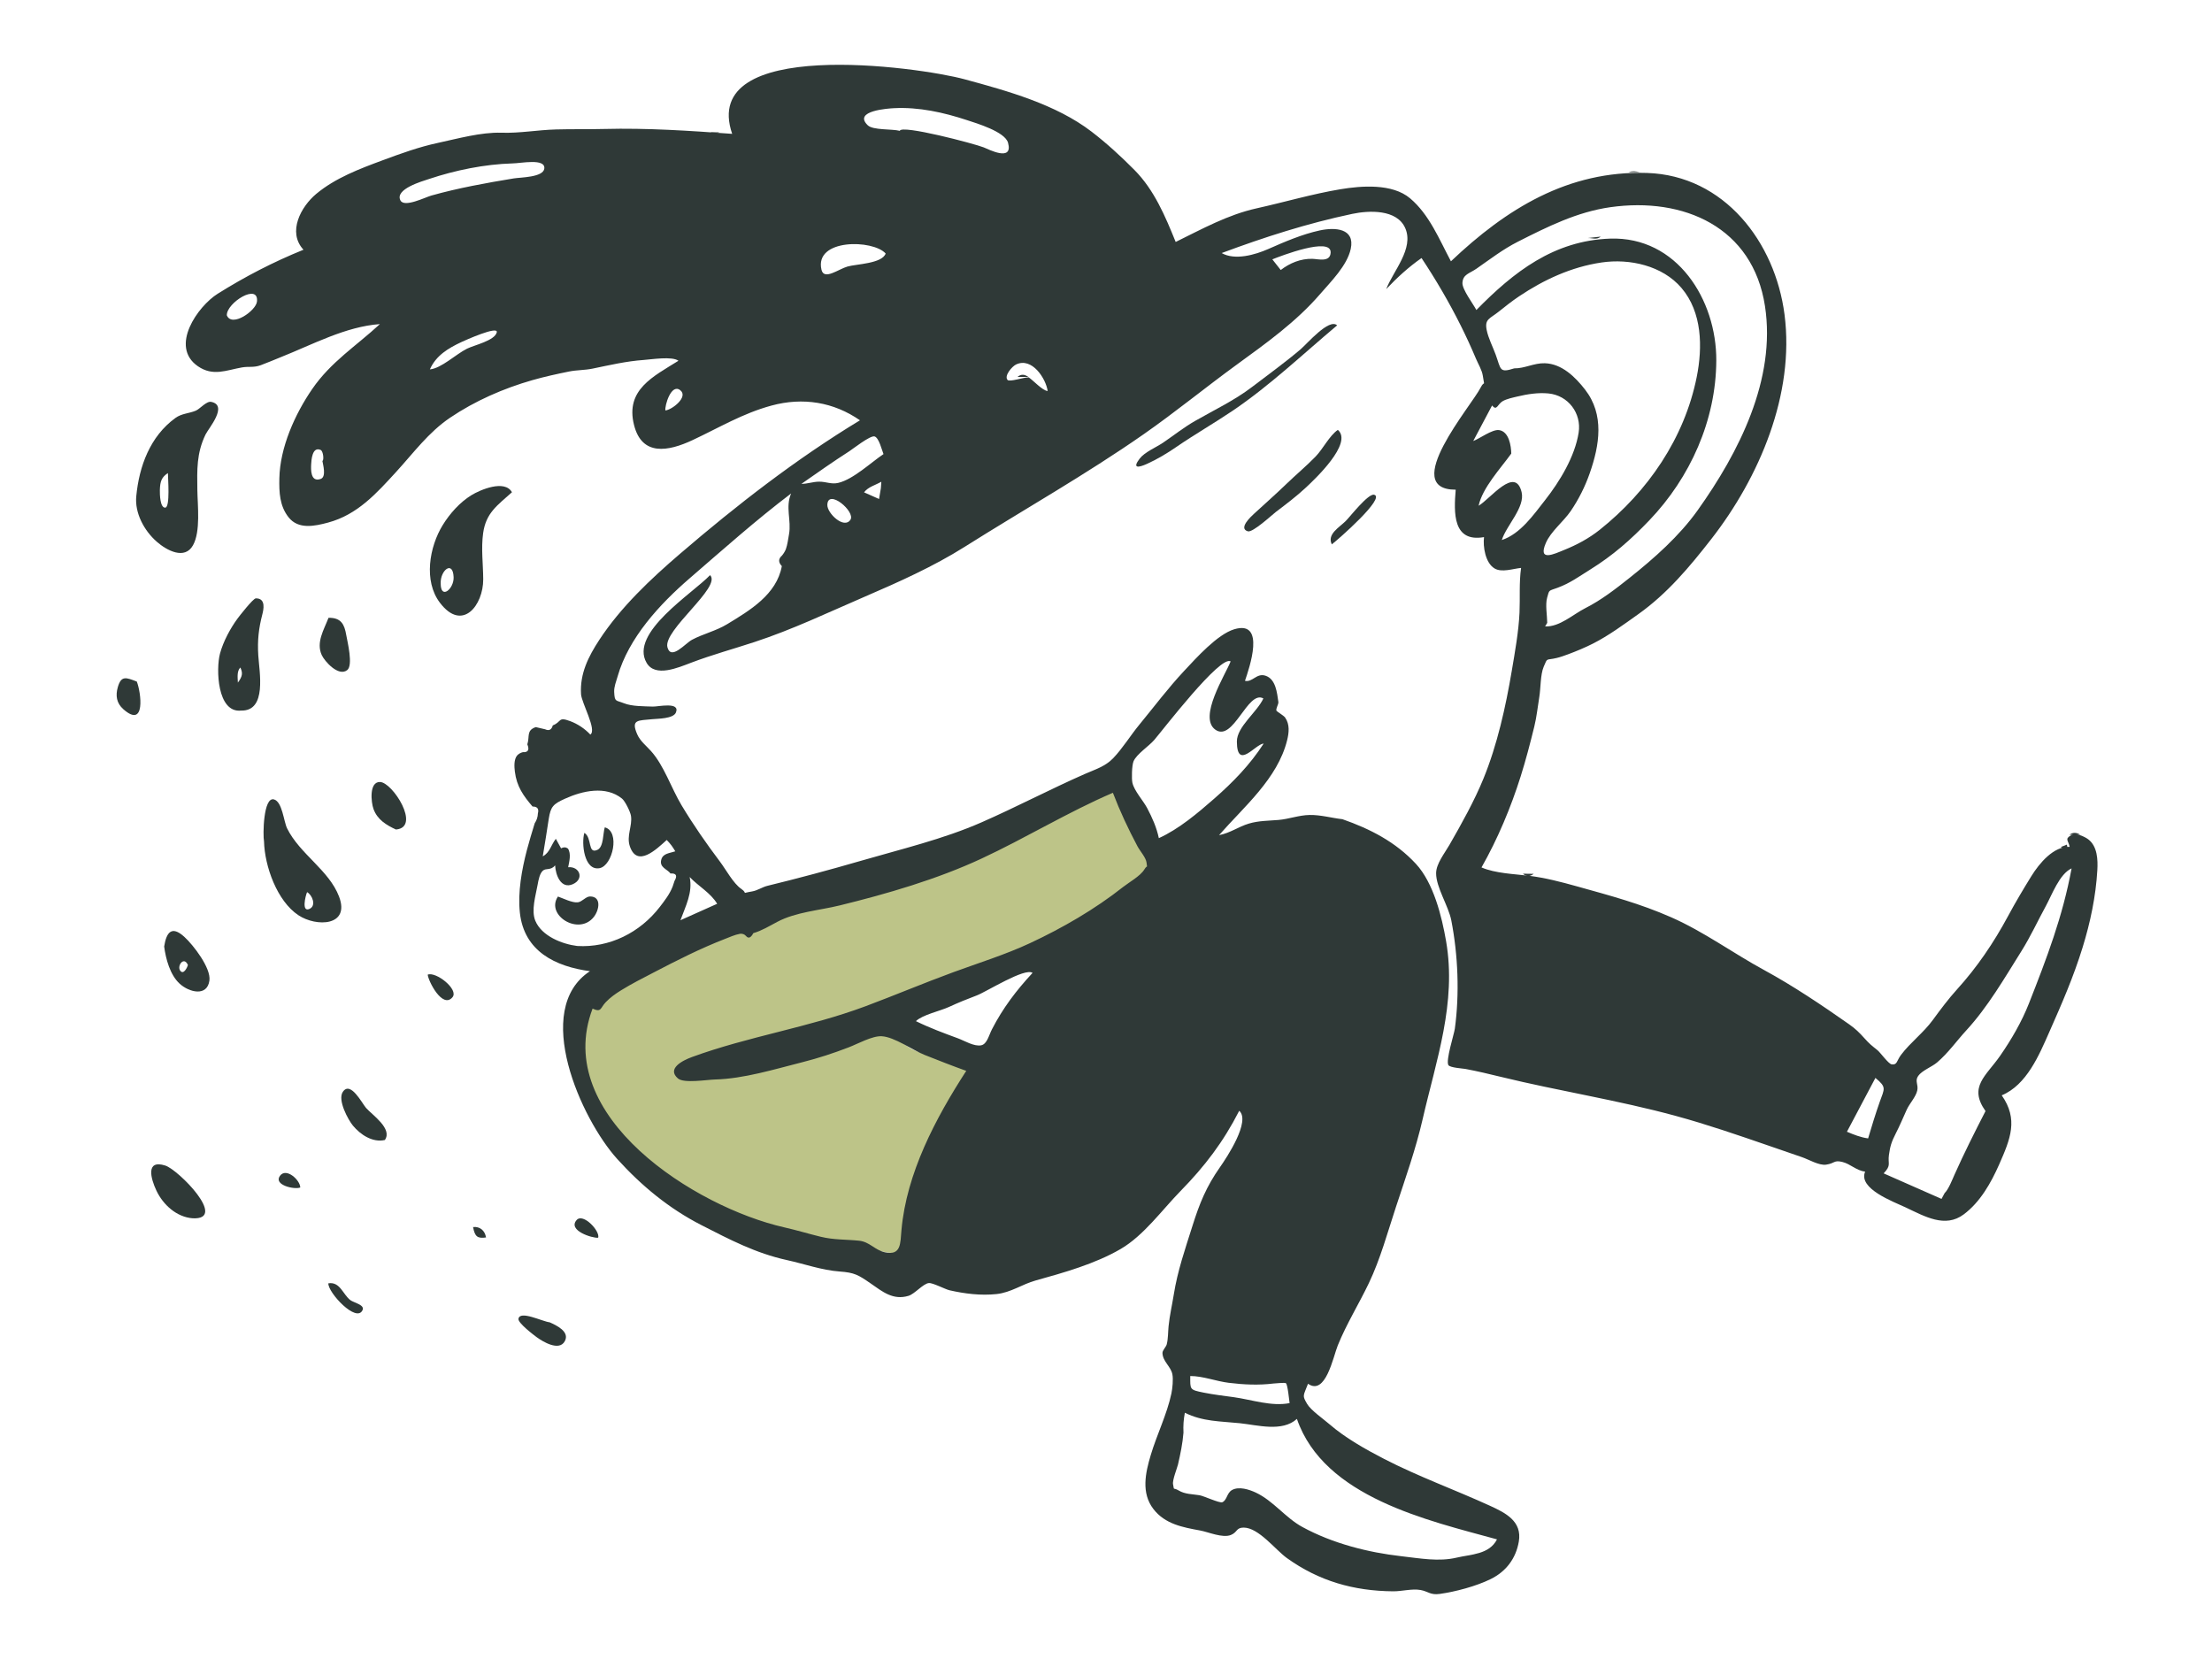 <?xml version="1.0" encoding="utf-8"?>
<!-- Generator: Adobe Illustrator 16.0.0, SVG Export Plug-In . SVG Version: 6.00 Build 0)  -->
<!DOCTYPE svg PUBLIC "-//W3C//DTD SVG 1.1//EN" "http://www.w3.org/Graphics/SVG/1.1/DTD/svg11.dtd">
<svg version="1.1" id="Layer_1" xmlns="http://www.w3.org/2000/svg" xmlns:xlink="http://www.w3.org/1999/xlink" x="0px" y="0px"
	 width="1024px" height="768px" viewBox="0 0 1024 768" enable-background="new 0 0 1024 768" xml:space="preserve">
<title>Illustrations/coffee</title>
<desc>Created with Sketch.</desc>
<g id="Illustrations_x2F_coffee">
	<path id="Accent" fill="#BDC488" d="M285.204,455.105c4.668-3.182,14.216-14.571,19.218-17.204
		c11.123-5.853,60.674-17.358,62.286-18.039c2.454-1.035,18.396-4.652,27.683-6.938c21.81-5.367,99.966-40.036,120.565-48.925
		c2.63,6.92,24.34,37.469,20.615,40.599c-12.262,10.308-34.24,23.142-48.444,30.528c-11.488,5.974-23.656,10.917-35.94,14.953
		c-13.946,4.584-23.519,9.498-37.418,14.187c-13.675,4.612,2.667,19.039,9.69,22.02c7.877,3.345,20.078,5.042,28.127,7.94
		c-14.171,22.024-26.072,48.755-28.452,75.138c-0.573,6.35-5.414,12.171-13.286,10.271c-4.063-0.981-41.547-5.975-47.658-7.367
		c-40.803-9.306-114.052-58.034-95.189-108.001C271.321,466.262,281.187,457.844,285.204,455.105z"/>
	<g id="Ink" transform="translate(54, 30)">
		<path id="ink-layer" fill="#2F3937" d="M254.031,160c3.048-0.257,10.93-6.346,6.794-9.426
			C256.652,147.467,253.654,157.88,254.031,160 M95.245,183.353c0.797-0.14,0.449-4.501-0.805-5.058
			c-3.959-1.757-4.294,4.849-4.391,6.617c-0.121,2.231-0.4,8.516,4.414,6.793C97.197,190.727,95.501,185.025,95.245,183.353
			 M329,203.723c-0.107,3.893,7.756,11.376,10.688,6.887C342.152,206.838,329.202,195.976,329,203.723 M51,115.944
			c2.278,5.811,13.545-2.109,13.964-6.372C65.823,100.843,50.882,110.136,51,115.944 M145,141c5.247-0.431,12.151-7.102,17.21-9.594
			c3.424-1.686,12.741-3.696,13.754-7.525c0.882-3.327-14.926,3.794-16.275,4.427C153.487,131.213,147.896,134.525,145,141
			 M538.896,95c4.183-3.233,9.266-5.32,14.628-5.183c2.677,0.068,8.262,1.743,8.472-2.887c0.342-7.529-23.302,1.653-26.997,3.13
			C536.299,91.708,537.599,93.354,538.896,95 M277.999,388.387c-3.067-5.095-8.586-8.04-12.735-12.387
			c1.521,7.137-1.908,13.484-4.265,20C266.666,393.462,272.332,390.925,277.999,388.387 M810.805,497
			c1.691-5.658,3.384-11.286,5.361-16.858c2.212-6.239,3.312-6.779-1.983-11.142c-4.394,8.306-8.788,16.611-13.184,24.918
			C804.128,495.248,807.393,496.542,810.805,497 M355.999,87.365c-5.818-6.558-33.086-6.97-29.712,7.504
			c1.178,5.054,7.882-0.315,12.081-1.493C342.536,92.207,354.338,92.051,355.999,87.365 M354.999,180.215
			c-0.705-1.674-2.113-7.714-4.203-8.19c-2.036-0.464-10.069,5.872-11.58,6.839c-7.532,4.827-14.876,10.02-22.217,15.137
			c2.811,0,5.363-1.001,8.157-1.022c3.319-0.028,5.701,1.335,8.938,0.557C341.049,191.865,349.121,184.158,354.999,180.215
			 M362.536,30.57c0.653-3,34.745,6.005,38.842,7.654c2.232,0.897,13.75,6.884,11.274-2.139c-1.408-5.14-14.718-9.057-18.982-10.466
			c-10.843-3.579-22.274-6.125-33.82-5.534c-2.242,0.114-19.221,1.094-12.131,7.918C350.162,30.354,358.919,29.613,362.536,30.57
			 M369.999,442.713c6.352,3.125,12.837,5.516,19.476,7.96c2.95,1.085,7.544,3.928,10.798,3.214
			c2.665-0.587,3.519-4.645,4.918-7.361c5.118-9.938,11.23-17.955,18.809-26.148c-3.519-2.566-21.381,8.754-25.801,10.426
			c-4.425,1.672-8.6,3.357-12.93,5.356C381.191,438.041,373.146,439.724,369.999,442.713 M482.463,358
			c9.257-4.188,18.031-11.617,25.623-18.268c8.718-7.637,16.531-15.64,22.913-25.521c-3.84,0.196-12.318,12.548-12.413-0.899
			c-0.049-6.861,9.353-13.618,12.271-19.98c-7.259-4.098-13.911,20.388-22.239,14.453c-8.023-5.72,4.636-25.382,7.074-31.587
			c-4.706-3.13-31.518,31.916-35.398,36.4c-2.428,2.807-8.167,6.544-9.537,9.818c-0.815,1.949-0.933,8.134-0.538,9.927
			c0.821,3.75,4.979,8.239,6.832,11.73C479.394,348.493,481.435,353.086,482.463,358 M865.155,484.352
			c-8.005-11.299,0.263-16.227,6.772-25.604c5.206-7.502,9.996-15.771,13.295-24.148c8.254-20.954,15.701-40.434,19.776-62.599
			c-5.609,2.561-9.116,12.306-11.923,17.441c-3.773,6.903-7.092,14.149-11.286,20.838c-7.848,12.518-15.553,25.869-25.536,36.718
			c-4.523,4.917-8.353,10.448-13.57,14.878c-2.385,2.023-6.945,3.686-8.702,6.216c-1.658,2.389,0.196,3.916-0.433,6.771
			c-0.646,2.928-3.608,6.049-4.88,8.869c-1.669,3.703-3.224,7.414-5.087,11.036c-2.032,3.948-2.587,6.013-3.135,9.873
			c-0.6,4.22,1.237,4.657-2.448,8.546c6.678,2.944,13.355,5.889,20.033,8.833c2.253,0.994,4.507,1.987,6.761,2.981
			c0.475-0.891,0.95-1.781,1.425-2.672c1.835-1.782,3.522-6.178,4.573-8.532C855.178,503.972,860.133,494.108,865.155,484.352
			 M220.32,436.92c-18.96,49.918,47.668,91.949,88.683,101.246c5.682,1.286,11.225,2.973,16.88,4.354
			c6.166,1.508,11.642,1.208,17.796,1.839c4.896,0.5,7.23,4.284,11.845,5.327c7.71,1.741,7.238-4.053,7.791-10.262
			c2.34-26.325,15.775-51.724,29.995-73.69c-6.496-2.323-12.932-4.859-19.344-7.403c-5.486-2.179-13.889-8.3-19.787-8.624
			c-4.362-0.238-11.009,3.487-15.246,5.122c-7.057,2.723-14.134,5.042-21.487,6.898c-12.86,3.247-27.171,7.673-40.478,8.009
			c-3.837,0.097-14.36,1.884-17.121-0.487c-5.264-4.521,2.043-8.289,6.449-9.903c26.265-9.618,54.151-13.707,80.491-23.567
			c13.554-5.076,26.968-10.742,40.606-15.742c11.757-4.309,24.072-8.125,35.434-13.425c15.005-6.998,30.074-15.716,43.066-25.987
			c2.601-2.055,8.05-5.107,9.833-8.086c1.569-2.622,1.373-0.007,1.047-3.186c-0.233-2.284-3.027-5.378-4.177-7.536
			c-4.281-8.043-8.151-16.305-11.404-24.816c-20.727,8.89-40.444,20.99-60.866,30.49c-20.554,9.563-43.738,16.309-65.727,21.688
			c-9.359,2.29-20.119,3.015-28.701,7.54c-3.647,1.922-7.253,4.146-11.158,5.257c-1.154,2.213-2.289,2.647-3.408,1.301
			c-0.701-0.786-1.607-1.119-2.719-0.997c-2.39,0.405-4.826,1.534-7.061,2.4c-11.309,4.384-22.138,9.874-32.874,15.476
			c-5.089,2.654-10.309,5.268-15.179,8.299c-2.61,1.624-4.949,3.264-7.085,5.494C223.854,436.623,224.464,438.821,220.32,436.92
			 M646.979,140.53c4.791,0.077,9.158-2.518,14.155-2.374c7.857,0.227,14.077,6.319,18.638,12.194
			c9.023,11.625,6.723,25.648,2.189,38.657c-2.169,6.217-5.146,12.185-8.867,17.627c-3.294,4.817-9.183,9.375-11.481,14.739
			c-3.792,8.847,3.858,5.085,8.541,3.195c5.889-2.377,11.409-5.333,16.408-9.313c22.276-17.742,39.223-42.403,44.899-70.725
			c2.77-13.818,2.556-29.972-7.07-41.25c-8.799-10.313-23.99-13.682-36.977-11.77c-14.037,2.068-26.759,8.014-38.188,15.667
			c-3.32,2.224-6.36,4.651-9.479,7.138c-4.089,3.263-6.54,3.349-5.517,8.463c0.761,3.802,2.831,7.741,4.165,11.389
			C640.895,141.001,639.982,142.769,646.979,140.53 M662.256,258.331l-0.97,1.656c6.684,0.319,12.909-5.577,18.604-8.456
			c7.398-3.741,13.967-8.844,20.45-13.997c11.433-9.089,23.015-19.332,31.523-31.263c19.077-26.748,36.405-60.658,31.199-94.57
			c-5.61-36.549-37.578-50.618-71.642-45.78c-15.351,2.18-29.056,9.034-42.794,15.991c-6.925,3.508-12.77,8.058-19.113,12.462
			c-3.292,2.287-6.296,2.583-6.511,6.582c-0.162,3.013,5.047,9.827,6.455,12.557c17.249-17.596,35.838-32.153,61.887-33.053
			c30.99-1.07,49.315,28.314,49.18,56.452c-0.133,27.594-12.035,54.139-31.009,73.97c-8.622,9.013-16.843,16.245-27.431,22.823
			c-5.278,3.279-9.171,6.223-15.072,8.4c-4.174,1.542-3.739,0.729-4.804,4.593C661.305,249.979,662.229,254.926,662.256,258.331
			 M493.864,633.241c-0.402,4.973-1.413,9.868-2.538,14.719c-0.404,1.742-2.679,7.241-2.28,9.199
			c0.659,3.236-0.218,1.155,2.618,2.845c2.958,1.763,6.402,1.655,9.641,2.191c2,0.33,9.325,3.777,10.557,3.233
			c2.153-0.951,2.085-4.308,4.448-5.638c3.22-1.813,7.965-0.26,11.003,1.158c8.12,3.788,13.699,11.629,21.557,15.921
			c13.954,7.62,30.512,11.84,46.079,13.58c8.434,0.943,17.063,2.599,25.393,0.623c6.563-1.558,15.091-1.414,18.658-8.455
			c-31.701-8.719-80.087-19.387-92.621-55.767c-6.813,6.178-18.201,2.851-26.436,1.997c-9.059-0.938-17.153-0.72-25.438-4.849
			C493.898,627.246,493.713,629.94,493.864,633.241 M213.185,407.923c14.923,0.901,29.07-6.16,38.254-18.076
			c2.261-2.935,4.578-5.93,5.936-9.406c0.295-0.881,0.588-1.764,0.882-2.645c1.425-2.434,0.801-3.581-1.87-3.444
			c-1.505-2.063-5.32-2.758-4.235-6.498c0.818-2.822,3.834-2.869,6.456-3.756c-1.305-2.194-2.086-3.295-3.955-5.247
			c-4.858,4.37-13.672,12.945-17.086,2.907c-1.639-4.818,1.247-9.425,0.532-14.073c-0.294-1.922-2.731-6.833-4.144-7.983
			c-7.523-6.125-18.359-3.59-26.34,0.015c-5.501,2.485-6.685,3.651-7.582,9.348c-0.912,5.792-1.757,11.581-2.769,17.356
			c3.301-1.72,3.903-5.437,6.055-8.112c0.806,1.469,1.613,2.938,2.422,4.406c1.136-0.637,2.197-0.604,3.182,0.103
			c1.593,2.448,0.59,6.08,0.101,8.647c5.312-0.495,7.557,5.431,2.202,7.831c-5.547,2.486-8.049-4.292-8.237-8.683
			c-2.069,2.473-4.195,1.149-5.638,2.42c-1.442,1.27-2.01,3.917-2.523,6.815c-0.843,4.763-3,11.636-1.004,16.414
			C196.785,403.359,206.232,407.052,213.185,407.923 M645.61,179.975c-4.938,6.867-13.356,15.856-15.117,24.152
			c5.438-3.192,16.938-18.549,19.9-6.315c1.7,7.022-7.021,15.389-9.164,22.188c8.576-2.822,14.686-11.66,20.038-18.481
			c6.823-8.697,13.79-20.162,15.532-31.22c1.409-8.949-4.799-17.29-14.023-18.167c-4.712-0.449-9.631,0.299-14.184,1.392
			c-2.075,0.498-5.172,1.115-7.024,2.228c-2.326,1.396-2.645,4.667-4.836,1.946c-2.911,5.487-5.822,10.975-8.733,16.46
			c2.897-1.051,8.809-5.513,11.975-5.052C644.598,169.781,645.548,176.497,645.61,179.975 M183.28,45.645
			c-12.945,0.381-26.476,3.138-38.731,7.236c-3.043,1.019-15.882,4.641-13.178,9.892c1.787,3.471,11.422-1.434,14.335-2.251
			c12.483-3.506,25.338-5.818,38.125-7.928c3.097-0.511,13.6-0.46,14.142-4.519C198.636,43.122,186.936,45.639,183.28,45.645
			 M535.593,610.466c-7.017,0.857-13.754,0.537-20.777-0.323c-5.91-0.723-11.93-3.143-17.811-3.143c0,6.295-0.427,6.335,6.215,7.683
			c4.636,0.94,9.338,1.469,14.022,2.124c8.249,1.153,17.407,4.391,25.757,2.728c-0.202-1.093-0.842-8.471-1.707-9.2
			C540.805,609.925,536.302,610.473,535.593,610.466 M422.19,144.677c1.962,1.25,6.472,6.235,8.809,6.323
			c-0.834-5.771-7.273-15.819-14.667-12.253c-1.812,0.875-5.618,5.229-3.896,7.15C413.355,146.924,419.786,144.684,422.19,144.677
			 M353.781,196.017c0.071-1.006,0.144-2.011,0.218-3.017c-2.713,1.595-6.072,2.35-8,4.92c2.314,1.025,4.628,2.053,6.943,3.08
			C353.222,199.339,353.502,197.678,353.781,196.017 M567.457,349.235c12.819,4.489,24.571,10.484,34.007,20.662
			c8.155,8.8,11.989,24.307,13.979,35.843c4.927,28.545-4.579,55.004-10.848,82.313c-3.18,13.854-7.927,27.185-12.372,40.679
			c-3.881,11.784-7.208,24.125-12.565,35.33c-4.542,9.501-10.346,18.868-14.342,28.725c-2.149,5.305-5.635,23.506-13.797,17.79
			c-2.227,5.823-2.768,5.327-0.387,9.372c1.724,2.928,7.568,6.993,10.327,9.378c7.35,6.356,16.66,11.594,25.283,16.044
			c15.794,8.151,32.725,14.25,48.989,21.681c7.19,3.288,14.988,7.172,13.374,16.578c-1.351,7.886-5.914,13.866-13.031,17.375
			c-6.681,3.295-16.238,5.838-23.589,6.871c-4.361,0.613-5.361-1.201-8.917-1.828c-3.957-0.697-8.575,0.65-12.658,0.616
			c-18.326-0.16-34.371-4.771-49.181-15.398c-5.292-3.798-13.083-14.1-20.008-14.099c-3.541,0-2.794,2.15-5.908,3.413
			c-3.843,1.557-10.464-1.382-14.242-2.072c-8.049-1.469-16.234-2.961-21.595-9.894c-5.795-7.492-3.734-16.773-1.244-25.093
			c2.807-9.38,7.529-18.895,9.537-28.415c0.488-2.316,0.938-6.633,0.442-8.989c-0.771-3.656-4.463-5.838-4.573-9.796
			c-0.035-1.204,1.688-2.792,1.99-4.035c0.665-2.729,0.563-5.563,0.836-8.341c0.489-4.955,1.619-9.704,2.398-14.601
			c1.772-11.146,5.268-21.087,8.651-31.826c3.281-10.422,6.405-18.178,12.752-27.201c3.285-4.674,14.274-21.324,8.907-26.116
			c-7.345,14.428-15.935,25.68-27.175,37.165c-8.599,8.787-17.004,20.598-27.765,26.854c-11.831,6.88-26.289,10.928-39.354,14.565
			c-6.214,1.729-11.37,5.565-18.068,6.274c-7.261,0.768-14.65-0.138-21.76-1.756c-2.002-0.456-7.774-3.531-9.586-3.336
			c-2.668,0.291-6.506,5.046-9.434,5.92c-7.127,2.125-11.994-1.936-17.4-5.689c-5.866-4.073-7.642-5.086-14.411-5.576
			c-8.293-0.6-16.357-3.522-24.513-5.312c-14.34-3.146-26.528-9.522-39.563-16.197c-14.941-7.649-27.722-18.198-38.983-30.66
			c-16.555-18.321-39.611-69.088-12.567-86.863c-15.92-2.162-30.502-9.114-32.442-27.134c-1.014-9.43,0.895-19.874,3.266-28.963
			c1.082-4.15,2.372-8.273,3.608-12.381c0.931-1.387,1.424-2.905,1.475-4.554c0.571-2.137-0.253-3.202-2.471-3.192
			c-4.193-4.903-7.346-9.231-8.193-16.193c-0.267-2.206-0.505-5.588,1.064-7.464c0.727-0.754,1.603-1.258,2.626-1.511
			c2.457,0.14,3.152-1.07,2.083-3.631c1.193-3.628-0.576-6.455,3.92-7.97c1.441,0.307,2.876,0.643,4.306,1.005
			c1.824,0.832,3.01,0.229,3.562-1.802c4.236-1.658,2.282-4.109,8.038-1.976c3.484,1.292,6.798,3.514,9.334,6.222
			c3.183-2.042-4.054-14.668-4.296-18.696c-0.572-9.495,3.353-17.345,8.46-25.144c9.927-15.155,23.783-28.188,37.447-39.914
			c26.173-22.456,53.667-43.834,83.219-61.725c-12.19-8.467-26.434-10.762-40.939-6.827c-13.373,3.628-24.213,10.216-36.523,15.98
			c-11.403,5.337-23.508,7.53-27.145-7.036c-4.074-16.314,8.924-22.371,20.583-29.687c-2.911-2.171-12.495-0.619-16.121-0.362
			c-8.074,0.57-15.795,2.394-23.642,4.005c-3.763,0.772-7.22,0.599-10.948,1.355c-5.542,1.125-11.328,2.385-16.936,3.988
			c-13.34,3.815-26.581,9.605-38.108,17.407c-9.963,6.74-16.875,16.256-24.902,25.022c-9.155,9.994-17.926,19.828-31.498,23.486
			c-6.355,1.713-13.81,3.269-18.315-2.408c-4.192-5.278-4.425-11.638-4.288-18.092c0.303-14.254,7.189-29.658,15.2-41.306
			c8.695-12.644,20.34-19.885,31.344-30.062c-15.904,1.137-31.274,9.521-45.9,15.315c-3.078,1.22-6.185,2.591-9.28,3.72
			c-3.3,1.204-5.486,0.466-8.648,1.018c-7.216,1.259-13.413,4.3-20.432-0.548c-13.279-9.171,0.025-27.828,9.167-33.553
			C59.505,98.01,72.46,91.297,86.488,85.61c-7.595-8.238-1.108-19.994,5.892-25.838c8.858-7.395,20.136-11.633,30.809-15.591
			c8.441-3.131,16.73-6.137,25.499-8.021c9.217-1.98,19.996-5.006,29.349-4.716c8.771,0.272,16.549-1.273,25.434-1.52
			c7.392-0.206,14.801-0.028,22.191-0.219c19.886-0.514,39.846,0.827,59.281,2.257C269.545-13.067,370.973,0.839,392.611,6.72
			c19.665,5.346,42.197,11.547,58.715,24.23c6.997,5.372,13.644,11.48,19.853,17.748c9.16,9.248,14.231,21.358,19.076,33.311
			c12.29-6.021,24.04-12.581,37.487-15.566c12.795-2.84,25.901-6.688,38.771-8.834c9.786-1.631,23.988-2.738,32.224,4.171
			c8.943,7.504,13.604,19.183,18.942,29.184c25.641-24.329,54.24-42.078,90.796-40.897c35.772,1.155,59.296,32.046,63.632,65.521
			c4.777,36.885-11.653,75.428-33.926,103.992c-9.986,12.811-20.32,25.182-33.763,34.739c-6.666,4.737-13.698,9.928-21.007,13.626
			c-3.645,1.844-7.63,3.51-11.457,4.929c-1.726,0.64-3.504,1.283-5.3,1.717c-5.128,1.244-4.132-0.417-6.039,4.073
			c-1.548,3.645-1.357,9.915-2.02,13.916c-0.757,4.572-1.207,9.207-2.313,13.717c-1.915,7.817-3.909,15.442-6.309,23.076
			c-4.542,14.447-10.653,29.008-18.14,42.187c6.349,2.758,15.24,3.035,22.025,3.871c7.343,0.903,14.696,2.804,22.324,4.936
			c15.285,4.274,28.942,7.882,43.477,14.279c15.089,6.643,28.537,16.561,43.065,24.454c13.36,7.259,26.865,16.351,39.273,25.065
			c2.951,2.072,4.779,3.875,7.13,6.501c2.404,2.682,3.169,3.207,6.042,5.531c1.296,1.047,5.063,6.331,6.542,6.525
			c2.648,0.352,2.242-1.625,4.321-4.386c4.342-5.763,10.397-10.227,14.709-16.134c3.596-4.927,7.347-9.916,11.189-14.151
			c9.303-10.253,17.01-21.616,23.623-33.907c3.441-6.398,7.065-12.488,10.803-18.526c3.722-6.013,10.337-13.947,17.747-13.592
			c-0.596-3.062-2.489-3.571,0.778-5.442c2.104-1.207,6.2,0.736,7.822,1.961c4.292,3.244,4.482,9.536,4.212,14.263
			c-0.697,12.182-3.246,24.205-6.8,35.723c-4.27,13.847-9.621,26.063-15.462,39.276c-4.65,10.527-10.424,24.448-21.995,29.253
			c7.771,11.095,4.039,20.137-1.154,31.917c-3.797,8.611-8.811,17.51-16.447,23.208c-8.609,6.425-17.945,0.975-26.949-3.271
			c-5.438-2.565-22.066-8.618-18.685-16.512c-4.154-0.554-6.767-3.571-10.548-4.5c-4.003-0.982-3.315,0.644-7.551,1.253
			c-3.247,0.466-8.104-2.441-11.161-3.482c-5.107-1.737-10.199-3.519-15.3-5.275c-14.355-4.944-28.469-9.813-42.965-13.773
			c-26.973-7.37-54.279-11.551-81.157-18.132c-5.388-1.319-10.745-2.593-16.355-3.649c-1.158-0.218-7.168-0.553-7.898-1.792
			c-1.279-2.174,2.652-14.334,2.99-16.813c2.216-16.268,1.491-34.076-1.63-50.158c-1.295-6.686-7.085-15.343-7.035-21.869
			c0.035-4.378,3.915-9.158,6.192-13.124c5.634-9.805,11.537-20.399,15.711-30.604c6.39-15.609,10.304-33.229,13.126-49.948
			c1.47-8.715,3.181-18.164,3.581-26.981c0.305-6.72-0.246-13.77,0.729-20.652c-3.72,0.353-8.982,2.28-12.332,0.217
			c-4.231-2.604-5.367-10.036-4.827-14.475c-14.485,2.528-14.005-11.209-13.107-21.952c-26.182,0,7.348-38.904,11.536-47.259
			c1.926-3.84,1.868,0.474,1.019-5.466c-0.374-2.612-2.158-5.505-3.168-7.906c-2.2-5.242-4.58-10.403-7.12-15.487
			c-5.368-10.74-11.449-21.118-18.086-31.123c-5.974,4.163-11.359,9.09-16.349,14.378c3.2-8.37,12.979-18.739,8.797-28.243
			c-3.877-8.81-16.823-8.199-24.47-6.588c-20.776,4.38-40.703,10.761-60.496,18.147c6.132,3.516,15.519,0.8,21.61-1.888
			c7.543-3.33,15.655-6.823,23.784-8.586c7.091-1.539,16.403-1.014,14.354,8.536c-1.661,7.738-9.23,15.19-14.224,20.976
			c-11.003,12.748-24.8,22.615-38.353,32.475c-14.567,10.6-28.604,22.116-43.356,32.407c-26.667,18.605-55.34,34.776-82.892,52.143
			c-14.317,9.024-30.541,16.286-46.067,22.974c-17.08,7.358-33.456,15.234-51.177,21.045c-9.841,3.228-19.594,5.884-29.265,9.557
			c-6.062,2.301-16.616,6.912-20.62,0.079c-8.134-13.878,21.3-32.13,29.365-40.615c5.564,5.404-21.875,25.542-19.728,33.41
			c1.688,6.183,8.215-1.801,11.366-3.486c5.094-2.724,11.126-4.093,16.244-7.201c10.499-6.375,22.947-13.725,25.345-26.902
			c-1.668-1.761-1.647-3.385,0.063-4.875c0.761-0.905,1.365-1.899,1.81-2.984c0.747-2.07,1.048-4.664,1.447-6.859
			c1.183-6.49-1.784-12.566,0.988-18.917c-16.181,12.26-31.734,26.109-47.094,39.382c-13.777,11.905-28.153,27.493-33.216,45.257
			c-0.648,2.276-1.726,4.858-1.608,7.26c0.231,4.715,0.702,3.699,4.5,5.215c3.8,1.516,9.333,1.386,13.419,1.547
			c2.329,0.09,12.731-2.375,10.663,2.735c-1.191,2.946-8.403,2.835-10.985,3.107c-6.479,0.685-9.994-0.018-6.924,7.006
			c1.376,3.147,4.164,5.28,6.352,7.717c6.087,6.779,9.393,17.176,14.18,25.14c5.456,9.072,11.452,17.701,17.823,26.151
			c2.63,3.486,6.144,10.038,9.789,12.526c3.402,2.323-0.602,2.132,5.051,1.188c2.465-0.41,4.698-2.014,7.055-2.587
			c14.093-3.434,28.579-7.304,43.153-11.541c18.642-5.421,38.205-10.043,55.991-17.849c15.933-6.996,31.748-15.322,47.848-22.406
			c4.701-2.067,9.397-3.438,13.052-7.244c4.411-4.592,8.063-10.604,12.132-15.54c6.918-8.396,13.295-16.937,20.742-24.894
			c5.544-5.92,15.368-16.927,23.189-19.29c14.86-4.489,6.906,18.146,4.985,23.867c3.493,0.792,5.329-3.688,9.43-2.399
			c4.908,1.544,5.417,8.073,6.031,12.163c0.162,1.09-1.313,3.127-0.864,4.099c0.152,0.332,3.355,2.226,3.974,3.104
			c2.243,3.189,1.802,7.067,0.951,10.506c-4.397,17.814-20.028,30.823-31.525,43.964c5.144-0.974,8.956-3.904,13.811-5.357
			c4.558-1.363,9.139-1.292,13.731-1.683c4.809-0.409,9.429-2.209,14.349-2.3C557.394,347.182,562.337,348.652,567.457,349.235"/>
		<path id="ink-layer_1_" fill="#2F3937" d="M23.736,189c-2.835,1.853-3.634,3.671-3.732,7.946
			c-0.039,1.753,0.082,8.294,2.532,8.047C24.836,204.762,23.736,191.249,23.736,189 M9.092,199.653
			c1.321-13.702,6.333-27.632,18.125-36.169c2.916-2.111,6.215-2.036,9.411-3.368c1.921-0.8,4.956-4.52,7.136-4.08
			c8.027,1.624-1.247,12.29-2.605,15.096c-4.208,8.692-3.924,16.331-3.798,25.708c0.096,7.127,1.576,19.142-2.017,25.593
			c-3.83,6.869-12.138,2.409-16.774-1.657C12.718,215.644,8.298,207.471,9.092,199.653"/>
		<path id="ink-layer_2_" fill="#2F3937" d="M150.01,240.142c0,7.646,6.206,2.47,5.984-2.968
			C155.669,229.167,149.72,234.097,150.01,240.142 M183,197.876c-6.792,6.108-12.031,9.535-13.34,18.927
			c-0.991,7.114-0.005,14.16,0.037,21.326c0.071,12.012-9.629,24.641-20.067,10.871c-7.614-10.043-4.883-25.835,1.326-35.929
			c3.258-5.296,7.91-10.534,13.282-13.835C168.278,196.753,179.646,191.866,183,197.876"/>
		<path id="ink-layer_3_" fill="#2F3937" d="M88.151,383c-0.788,1.863-2.636,9.469,1.135,7.749
			C92.616,389.229,90.459,384.188,88.151,383 M68.224,359.518c-0.582-2.86-0.345-20.79,4.594-19.446
			c3.879,1.054,4.52,10.232,6.101,13.427c5.885,11.894,19.392,19.302,24.05,31.579c5.199,13.71-10.52,14.136-18.86,8.584
			C74.231,387.087,68.517,370.99,68.224,359.518"/>
		<path id="ink-layer_4_" fill="#2F3937" d="M56.117,286c2.143-2.894,2.36-4.44,1.138-7C55.693,280.699,55.97,283.126,56.117,286
			 M57.667,298.945c-11.173,1.251-11.733-19.341-9.819-26.411c1.523-5.63,4.8-11.681,8.172-16.269
			c0.681-0.926,7.142-9.245,8.408-9.265c4.859-0.077,3.524,5.414,3,7.458c-1.651,6.439-2.305,11.822-1.861,18.962
			C66.044,281.062,69.662,299.199,57.667,298.945"/>
		<path id="ink-layer_5_" fill="#2F3937" d="M565,120.618c-15.977,13.398-31.146,27.905-48.518,39.625
			c-8.501,5.735-17.388,10.81-25.871,16.639c-4.32,2.969-8.729,5.626-13.521,7.809c-4.233,1.928-7.002,2.179-3.489-2.397
			c2.349-3.057,7.611-5.188,10.811-7.36c4.922-3.346,9.571-7.059,14.749-10.028c9.128-5.237,18.201-9.464,26.615-15.887
			c7.469-5.698,15.174-11.263,22.302-17.319C551.134,129.102,561.27,117.178,565,120.618"/>
		<path id="ink-layer_6_" fill="#2F3937" d="M565.323,169c7.185,6.146-10.792,22.984-14.893,26.8
			c-4.323,4.024-9.084,7.615-13.786,11.18c-1.654,1.256-10.685,9.659-12.977,8.98c-4.522-1.339,1.415-6.791,2.959-8.212
			c4.993-4.603,10.093-9.072,14.975-13.799c4.403-4.26,9.171-8.206,13.429-12.603C558.48,177.783,561.378,171.746,565.323,169"/>
		<path id="ink-layer_7_" fill="#2F3937" d="M33,416.757c-1.876-4.349-5.236,0.479-3.533,2.648
			C31.078,421.461,32.759,417.591,33,416.757 M22,408.172c1.005-6.392,3.33-9.944,9.326-4.488
			c4.121,3.75,12.408,14.41,11.622,20.222c-1.032,7.624-9.429,5.46-13.781,1.475C24.705,421.294,22.735,413.84,22,408.172"/>
		<path id="ink-layer_8_" fill="#2F3937" d="M35.14,533.975c-7.346-0.559-13.612-6.198-16.732-12.808
			c-2.625-5.559-5.109-14.518,4.112-11.596C28.529,511.476,51.697,534.871,35.14,533.975"/>
		<path id="ink-layer_9_" fill="#2F3937" d="M124.164,497.74c-5.676,1.293-11.292-2.446-14.783-6.662
			c-2.172-2.626-7.228-11.831-4.68-15.62c3.55-5.284,8.911,5.338,10.759,7.441C118.36,486.191,127.844,492.49,124.164,497.74"/>
		<path id="ink-layer_10_" fill="#2F3937" d="M129.276,354c-4.449-2.065-8.581-4.551-10.37-9.483
			c-1.138-3.142-2.094-12.561,2.96-12.517C127.711,332.052,141.098,353.057,129.276,354"/>
		<path id="ink-layer_11_" fill="#2F3937" d="M98.079,256.002c5.958-0.107,7.369,3.178,8.197,7.9
			c0.563,3.204,3.292,14.081,0.457,16.309c-4.05,3.184-10.492-4.111-11.794-6.975C92.255,267.34,95.966,261.541,98.079,256.002"/>
		<path id="ink-layer_12_" fill="#2F3937" d="M200.458,582.138c2.901,1.32,9.501,4.248,6.979,8.789
			c-2.637,4.75-10.208,0.134-13.036-1.941c-1.184-0.869-8.707-6.558-8.392-8.465C186.673,576.467,197.042,581.758,200.458,582.138"
			/>
		<path id="ink-layer_13_" fill="#2F3937" d="M9.326,285.508c1.982,4.964,4.214,22.019-6.225,12.809
			c-3.186-2.811-3.667-6.321-2.569-10.18C2.119,282.545,4.429,283.653,9.326,285.508"/>
		<path id="ink-layer_14_" fill="#2F3937" d="M562.537,222c-2.312-4.723,3.396-7.769,6.445-10.813
			c1.992-1.989,10.364-12.772,13.109-12.163C587.738,200.278,565.314,219.894,562.537,222"/>
		<path id="ink-layer_15_" fill="#2F3937" d="M98.004,564.086c5.447-0.874,6.718,5.176,10.227,7.813
			c1.505,1.132,6.671,2.126,5.632,4.527C111.133,582.733,97.737,568.326,98.004,564.086"/>
		<path id="ink-layer_16_" fill="#2F3937" d="M144,421.192c3.744-1.567,14.55,6.852,11.447,10.488
			C150.809,437.121,144.264,424.169,144,421.192"/>
		<path id="ink-layer_17_" fill="#2F3937" d="M222.917,542.985c-2.729,0.271-14.246-3.349-9.979-8.196
			C215.934,531.386,223.896,539.903,222.917,542.985"/>
		<path id="ink-layer_18_" fill="#2F3937" d="M85,519.729c-2.709,1.083-12.481-1.146-9.409-5.39
			C78.518,510.299,85.004,516.374,85,519.729"/>
		<path id="ink-layer_19_" fill="#2F3937" d="M165,538.036c3.167-0.328,5.456,1.582,6,4.816
			C167.038,543.417,165.816,542.475,165,538.036"/>
		<path id="ink-layer_20_" d="M577,68.49c1.339,0.006,2.674,0.013,4,0.02C579.66,68.502,578.331,68.497,577,68.49"/>
		<path id="ink-layer_21_" d="M556,346.996c-2.001,0.002-4.001,0.006-6,0.008C552.001,347,554.001,346.998,556,346.996"/>
		<path id="ink-layer_22_" fill="#2F3937" d="M283.139,21c-0.092,2.002-0.184,4.004-0.277,6
			C282.951,24.996,283.045,22.997,283.139,21"/>
		<path id="ink-layer_23_" fill="#2F3937" d="M902.806,361c0.639,2.225-0.296,2.594-2.806,1.105
			C900.935,361.737,901.87,361.369,902.806,361"/>
		<path id="ink-layer_24_" fill="#2F3937" d="M846,535.49c1.004,0.006,2.008,0.014,3,0.02
			C847.993,535.504,846.997,535.496,846,535.49"/>
		<path id="ink-layer_25_" fill="#2F3937" d="M656,374.525c-1.677,1.277-3.345,1.458-5-0.068
			C652.667,374.481,654.333,374.503,656,374.525"/>
		<path id="ink-layer_26_" fill="#2F3937" d="M618.564,204c-0.042,1.669-0.085,3.337-0.129,5
			C618.478,207.329,618.521,205.665,618.564,204"/>
		<path id="ink-layer_27_" fill="#2F3937" d="M705,49.7c-1.667-0.001-3.335-0.003-5-0.005C701.668,49.071,703.335,49.276,705,49.7"
			/>
		<path id="ink-layer_28_" fill="#2F3937" d="M216,29.353c-1.666,0.098-3.334,0.196-5,0.294
			C212.666,29.549,214.334,29.451,216,29.353"/>
		<path id="ink-layer_29_" fill="#2F3937" d="M257,29.67c-1.333-0.113-2.668-0.227-4-0.34C254.332,29.443,255.665,29.557,257,29.67"
			/>
		<path id="ink-layer_30_" fill="#2F3937" d="M279,31.255c-1.333,0.497-2.666,0.791-4,0.007
			C276.334,31.26,277.667,31.257,279,31.255"/>
		<path id="ink-layer_31_" fill="#2F3937" d="M160,33.993c-1.668,0.339-3.334,0.678-5,1.014
			C156.668,34.671,158.334,34.332,160,33.993"/>
		<path id="ink-layer_32_" fill="#2F3937" d="M619.568,441c-0.047,1.002-0.093,2.003-0.137,3
			C619.479,442.997,619.523,441.998,619.568,441"/>
		<path id="ink-layer_33_" fill="#2F3937" d="M68.472,360c0.02,0.668,0.039,1.336,0.057,2C68.507,361.33,68.491,360.666,68.472,360"
			/>
		<path id="ink-layer_34_" fill="#2F3937" d="M909,356.412l-5,0.025C905.662,355.196,907.33,355.354,909,356.412"/>
		<path id="ink-layer_35_" fill="#2F3937" d="M567,349.33c-1.335-0.22-2.668-0.44-4-0.66C564.332,348.89,565.667,349.11,567,349.33"
			/>
		<path id="ink-layer_36_" fill="#2F3937" d="M201,581.987c-1.667-0.324-3.333-0.65-5-0.975L201,581.987z"/>
		<path id="ink-layer_37_" fill="#2F3937" d="M537.546,295c-0.031-1.001-0.062-2.002-0.092-3
			C537.484,293.001,537.515,294.001,537.546,295"/>
		<path id="ink-layer_38_" fill="#2F3937" d="M221,29.685c-1-0.123-2-0.246-3-0.369C219,29.438,220,29.562,221,29.685"/>
		<path id="ink-layer_39_" fill="#2F3937" d="M385,4.955c-1-0.303-2.001-0.606-3-0.909C383,4.349,384,4.651,385,4.955"/>
		<path id="ink-layer_40_" fill="#2F3937" d="M504,679.439c0.669,0.041,1.339,0.082,2,0.121
			C505.328,679.52,504.663,679.479,504,679.439"/>
		<path id="ink-layer_41_" fill="#2F3937" d="M45,142.46c1.004,0.026,2.008,0.053,3,0.08C46.991,142.513,45.996,142.486,45,142.46"
			/>
		<path id="ink-layer_42_" fill="#2F3937" d="M716,50.676c-1.667-0.117-3.333-0.234-5-0.352
			C712.668,50.442,714.333,50.559,716,50.676"/>
		<path id="ink-layer_43_" fill="#2F3937" d="M189,45.994c-2.339,0.004-4.675,0.008-7,0.012
			C184.344,46.002,186.672,45.998,189,45.994"/>
		<path id="ink-layer_44_" fill="#2F3937" d="M661.452,252c0.03,1.669,0.063,3.338,0.096,5
			C661.518,255.33,661.488,253.665,661.452,252"/>
		<path id="ink-layer_45_" fill="#2F3937" d="M539,610.032c-1.338-0.021-2.674-0.042-4-0.064
			C536.341,609.986,537.67,610.01,539,610.032"/>
		<path id="ink-layer_46_" fill="#2F3937" d="M681,80.194c2-0.222,3.999-0.444,6-0.666C685.08,81.226,683.007,80.096,681,80.194"/>
		<path id="ink-layer_47_" fill="#2F3937" d="M528,610.556c-1.003-0.038-2.006-0.075-3-0.111
			C526.007,610.482,527.003,610.519,528,610.556"/>
		<path id="ink-layer_48_" fill="#2F3937" d="M493.424,628c0.05,1.67,0.102,3.338,0.152,5
			C493.527,631.327,493.475,629.664,493.424,628"/>
		<path id="ink-layer_49_" fill="#2F3937" d="M646,141.598c1.334-0.124,2.668-0.248,4-0.371
			C648.782,142.165,647.354,141.616,646,141.598"/>
		<path id="ink-layer_50_" fill="#2F3937" d="M209,407.633c1.333,0.246,2.668,0.49,4,0.734
			C211.667,408.123,210.333,407.879,209,407.633"/>
		<path id="ink-layer_51_" fill="#2F3937" d="M417,144.504c1.664-1.418,3.331-1.264,5-0.016
			C420.333,144.492,418.667,144.498,417,144.504"/>
		<path id="ink-layer_52_" fill="#2F3937" d="M354.427,195c0.048-0.667,0.095-1.334,0.146-2
			C354.527,193.668,354.477,194.334,354.427,195"/>
		<path id="ink-layer_53_" fill="#2F3937" d="M645.479,176c0.015,1.335,0.027,2.671,0.043,4
			C645.508,178.661,645.494,177.331,645.479,176"/>
		<path id="ink-layer_54_" fill="#2F3937" d="M204.284,385.031c2.194,0.744,6.607,2.991,9.164,2.693
			c2.046-0.24,3.734-2.728,5.708-2.725c5.315,0.007,4.33,6.151,1.762,9.449C213.972,403.37,198.453,393.696,204.284,385.031"/>
		<path id="ink-layer_55_" fill="#2F3937" d="M225.977,353c7.248,1.871,3.638,17.814-2.455,18.91
			c-7.175,1.291-8.425-11.672-7.007-16.357c3.692,2.193,1.406,10.02,6.059,7.856C225.533,362.031,225.083,355.666,225.977,353"/>
	</g>
</g>
</svg>
